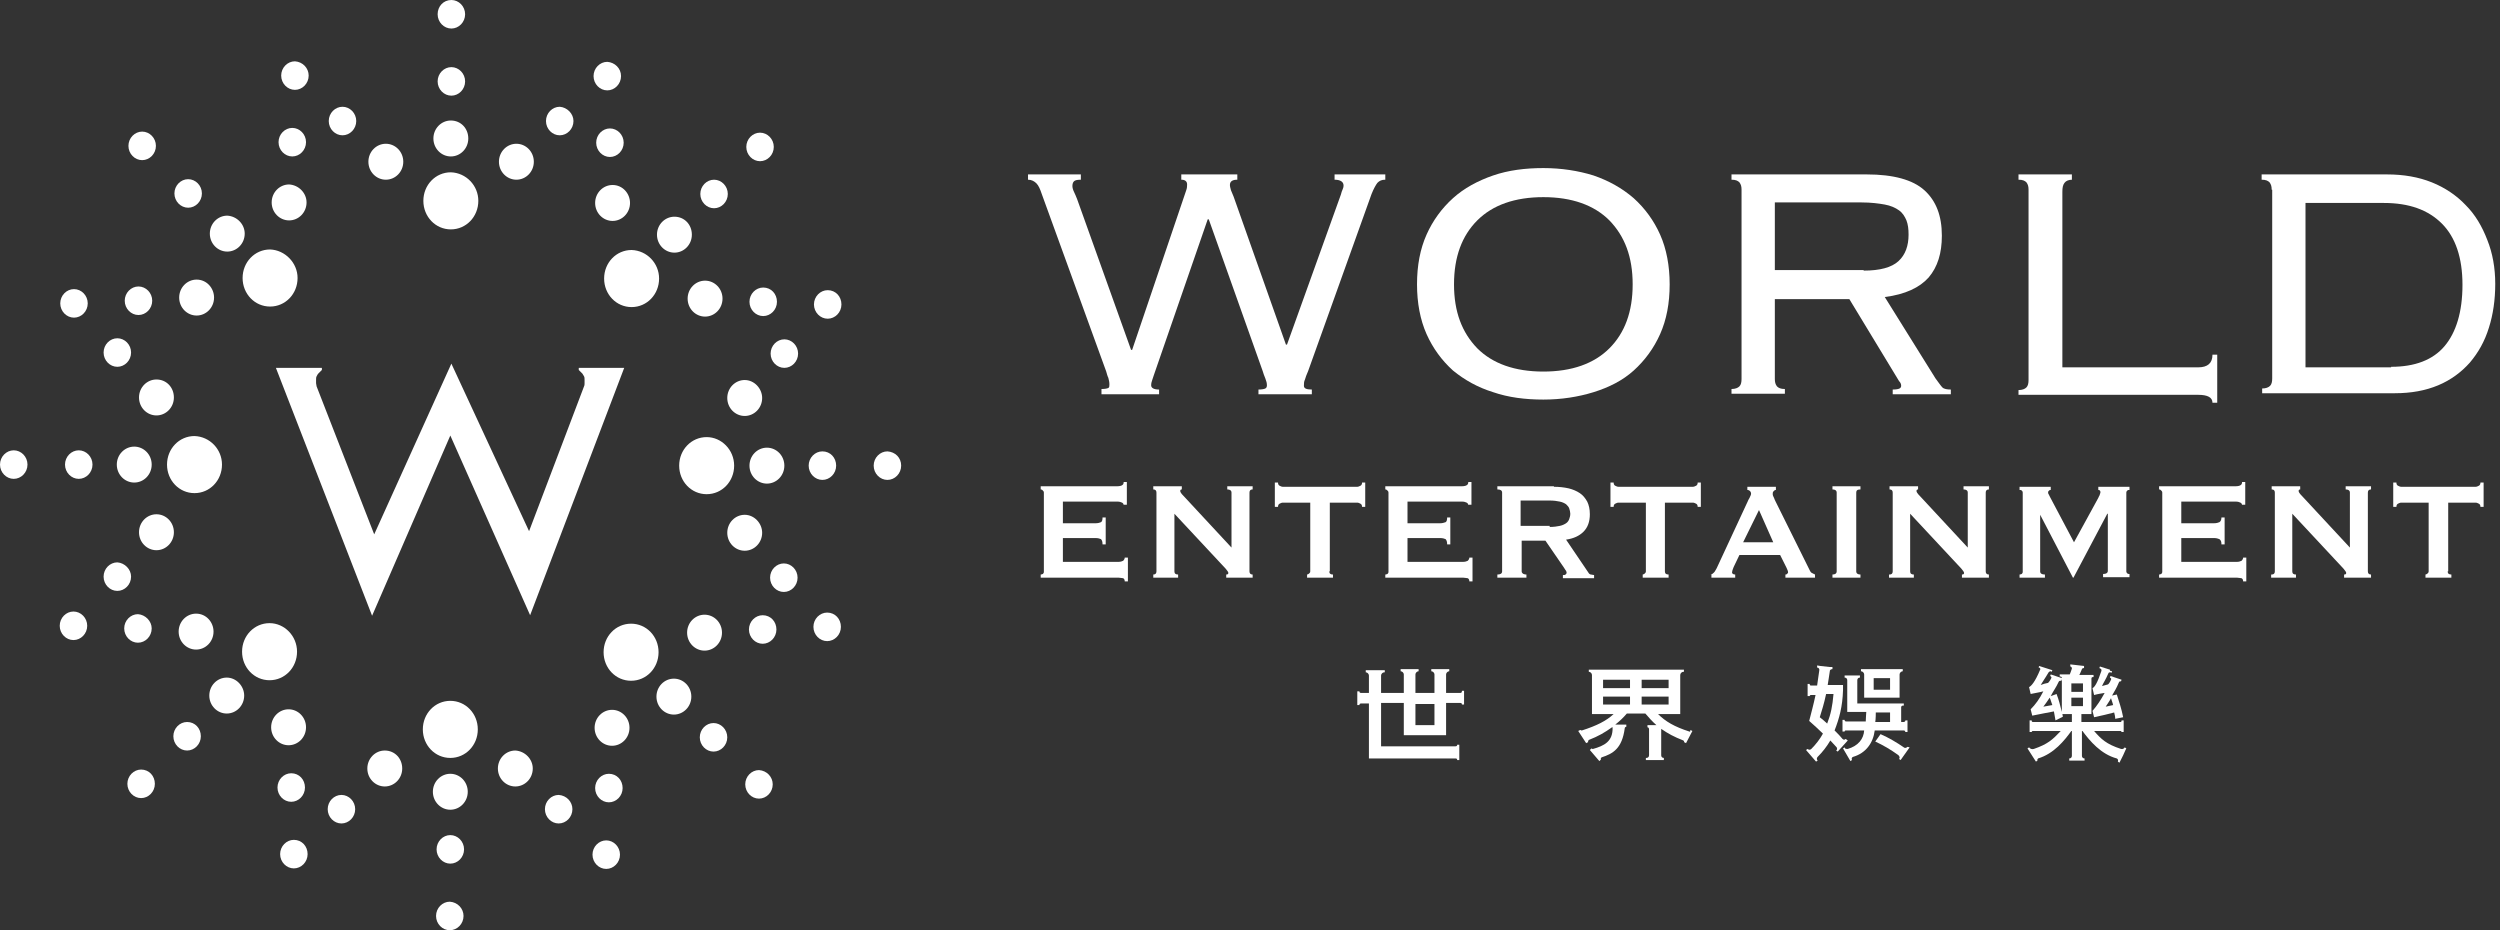 <svg width="473" height="176" viewBox="0 0 473 176" fill="none" xmlns="http://www.w3.org/2000/svg">
<rect x="0" y="0" width="473" height="176" fill="#333333" stroke="none"/>
<path d="M70.4 116.5L52.2 69.6H60.9V70L60.2 70.7C60.1 70.8 60 71 59.9 71.2C59.8 71.4 59.8 71.6 59.8 71.9C59.8 72.1 59.8 72.3 59.8 72.5C59.8 72.7 59.9 72.9 59.9 73.1L70.8 101.1L85.4 68.8L100.1 100.5L110.5 73.1C110.6 72.9 110.6 72.7 110.6 72.5C110.6 72.3 110.6 72.1 110.6 71.9C110.6 71.6 110.6 71.4 110.5 71.2C110.4 71 110.3 70.9 110.2 70.7L109.5 70V69.6H118.1L100.3 116.4L85.2 82.4L70.4 116.5Z" fill="white"/>
<path d="M88 2.7C88 4.2 86.8 5.4 85.4 5.4C84 5.4 82.8 4.2 82.8 2.7C82.8 1.2 83.9 0 85.4 0C86.8 0 88 1.2 88 2.7Z" fill="white"/>
<path d="M117.5 14.4C117.5 15.9 116.3 17.1 114.9 17.1C113.5 17.1 112.3 15.9 112.3 14.4C112.3 12.9 113.5 11.7 114.9 11.7C116.3 11.8 117.5 12.9 117.5 14.4Z" fill="white"/>
<path d="M146.4 27.8C146.4 29.3 145.2 30.5 143.8 30.5C142.4 30.5 141.2 29.3 141.2 27.8C141.2 26.3 142.4 25.1 143.8 25.1C145.2 25.1 146.4 26.3 146.4 27.8Z" fill="white"/>
<path d="M159.2 57.6C159.2 59.1 158 60.3 156.6 60.3C155.2 60.3 154 59.1 154 57.6C154 56.1 155.2 54.9 156.6 54.9C158.1 54.9 159.2 56.1 159.2 57.6Z" fill="white"/>
<path d="M170.5 88.1C170.5 89.6 169.3 90.8 167.9 90.8C166.5 90.8 165.3 89.6 165.3 88.1C165.3 86.6 166.5 85.4 167.9 85.4C169.4 85.5 170.5 86.6 170.5 88.1Z" fill="white"/>
<path d="M159.1 118.6C159.1 120.1 157.9 121.3 156.5 121.3C155.1 121.3 153.9 120.1 153.9 118.6C153.9 117.1 155.1 115.9 156.5 115.9C158 115.9 159.1 117.1 159.1 118.6Z" fill="white"/>
<path d="M146.2 148.4C146.2 149.9 145 151.1 143.6 151.1C142.2 151.1 141 149.9 141 148.4C141 146.9 142.2 145.7 143.6 145.7C145.1 145.8 146.2 147 146.2 148.4Z" fill="white"/>
<path d="M117.3 161.7C117.3 163.2 116.1 164.4 114.7 164.4C113.3 164.4 112.1 163.2 112.1 161.7C112.1 160.2 113.3 159 114.7 159C116.1 159 117.3 160.2 117.3 161.7Z" fill="white"/>
<path d="M137.7 36.7C137.7 38.2 136.5 39.4 135.1 39.4C133.7 39.4 132.5 38.2 132.5 36.7C132.5 35.2 133.7 34 135.1 34C136.5 34 137.7 35.2 137.7 36.7Z" fill="white"/>
<path d="M147 57.1C147 58.6 145.8 59.8 144.4 59.8C143 59.8 141.8 58.6 141.8 57.1C141.8 55.6 143 54.4 144.4 54.4C145.9 54.4 147 55.6 147 57.1Z" fill="white"/>
<path d="M151 66.9C151 68.4 149.8 69.6 148.4 69.6C147 69.6 145.8 68.4 145.8 66.9C145.8 65.4 147 64.2 148.4 64.2C149.8 64.2 151 65.4 151 66.9Z" fill="white"/>
<path d="M158.2 88.1C158.2 89.6 157 90.8 155.6 90.8C154.2 90.8 153 89.6 153 88.1C153 86.6 154.2 85.4 155.6 85.4C157.1 85.4 158.2 86.6 158.2 88.1Z" fill="white"/>
<path d="M150.9 109.3C150.9 110.8 149.7 112 148.3 112C146.9 112 145.7 110.8 145.7 109.3C145.7 107.8 146.9 106.6 148.3 106.6C149.7 106.6 150.9 107.8 150.9 109.3Z" fill="white"/>
<path d="M146.9 119.1C146.9 120.6 145.7 121.8 144.3 121.8C142.9 121.8 141.7 120.6 141.7 119.1C141.7 117.6 142.9 116.4 144.3 116.4C145.8 116.4 146.9 117.6 146.9 119.1Z" fill="white"/>
<path d="M137.6 139.5C137.6 141 136.4 142.2 135 142.2C133.6 142.2 132.4 141 132.4 139.5C132.4 138 133.6 136.8 135 136.8C136.4 136.8 137.6 138 137.6 139.5Z" fill="white"/>
<path d="M117.8 149.1C117.8 150.6 116.6 151.8 115.2 151.8C113.8 151.8 112.6 150.6 112.6 149.1C112.6 147.6 113.8 146.4 115.2 146.4C116.7 146.4 117.8 147.6 117.8 149.1Z" fill="white"/>
<path d="M108.3 153.1C108.3 154.6 107.1 155.8 105.7 155.8C104.3 155.8 103.1 154.6 103.1 153.1C103.1 151.6 104.3 150.4 105.7 150.4C107.2 150.5 108.3 151.7 108.3 153.1Z" fill="white"/>
<path d="M108.5 22.9C108.5 24.4 107.3 25.6 105.9 25.6C104.5 25.6 103.3 24.4 103.3 22.9C103.3 21.4 104.5 20.2 105.9 20.2C107.3 20.3 108.5 21.5 108.5 22.9Z" fill="white"/>
<path d="M118 27C118 28.5 116.8 29.7 115.4 29.7C114 29.7 112.8 28.5 112.8 27C112.8 25.5 114 24.3 115.4 24.3C116.8 24.3 118 25.5 118 27Z" fill="white"/>
<path d="M57.9 26.9C57.9 28.4 56.7 29.6 55.3 29.6C53.9 29.6 52.7 28.4 52.7 26.9C52.7 25.4 53.9 24.2 55.3 24.2C56.7 24.2 57.9 25.4 57.9 26.9Z" fill="white"/>
<path d="M38.2 36.6C38.2 38.1 37 39.3 35.6 39.3C34.2 39.3 33 38.1 33 36.6C33 35.1 34.2 33.9 35.6 33.9C37 33.9 38.2 35.1 38.2 36.6Z" fill="white"/>
<path d="M29.5 27.6C29.5 29.1 28.3 30.3 26.9 30.3C25.5 30.3 24.3 29.1 24.3 27.6C24.3 26.1 25.5 24.9 26.9 24.9C28.3 24.9 29.5 26.1 29.5 27.6Z" fill="white"/>
<path d="M16.6 57.4C16.6 58.9 15.4 60.1 14 60.1C12.6 60.1 11.4 58.9 11.4 57.4C11.4 55.9 12.6 54.7 14 54.7C15.4 54.7 16.6 55.9 16.6 57.4Z" fill="white"/>
<path d="M28.8 56.9C28.8 58.4 27.6 59.6 26.2 59.6C24.8 59.6 23.6 58.4 23.6 56.9C23.6 55.4 24.8 54.2 26.2 54.2C27.6 54.2 28.8 55.4 28.8 56.9Z" fill="white"/>
<path d="M24.8 66.7C24.8 68.2 23.6 69.4 22.2 69.4C20.8 69.4 19.6 68.2 19.6 66.7C19.6 65.2 20.8 64 22.2 64C23.6 64 24.8 65.2 24.8 66.7Z" fill="white"/>
<path d="M17.5 87.9C17.5 89.4 16.3 90.6 14.9 90.6C13.5 90.6 12.3 89.4 12.3 87.9C12.3 86.4 13.5 85.2 14.9 85.2C16.3 85.2 17.5 86.4 17.5 87.9Z" fill="white"/>
<path d="M5.2 87.9C5.2 89.4 4 90.6 2.6 90.6C1.2 90.6 0 89.4 0 87.9C0 86.4 1.2 85.2 2.6 85.2C4 85.2 5.2 86.4 5.2 87.9Z" fill="white"/>
<path d="M16.5 118.4C16.5 119.9 15.3 121.1 13.9 121.1C12.5 121.1 11.3 119.9 11.3 118.4C11.3 116.9 12.5 115.7 13.9 115.7C15.3 115.7 16.5 116.9 16.5 118.4Z" fill="white"/>
<path d="M29.3 148.3C29.3 149.8 28.1 151 26.7 151C25.3 151 24.1 149.8 24.1 148.3C24.1 146.8 25.3 145.6 26.7 145.6C28.2 145.6 29.3 146.8 29.3 148.3Z" fill="white"/>
<path d="M58.2 161.6C58.2 163.1 57 164.3 55.6 164.3C54.2 164.3 53 163.1 53 161.6C53 160.1 54.2 158.9 55.6 158.9C57.1 158.9 58.2 160.1 58.2 161.6Z" fill="white"/>
<path d="M87.7 173.3C87.7 174.8 86.5 176 85.1 176C83.7 176 82.5 174.8 82.5 173.3C82.5 171.8 83.7 170.6 85.1 170.6C86.6 170.7 87.7 171.9 87.7 173.3Z" fill="white"/>
<path d="M24.8 109.1C24.8 110.6 23.6 111.8 22.2 111.8C20.8 111.8 19.6 110.6 19.6 109.1C19.6 107.6 20.8 106.4 22.2 106.4C23.6 106.5 24.8 107.7 24.8 109.1Z" fill="white"/>
<path d="M28.7 118.9C28.7 120.4 27.5 121.6 26.1 121.6C24.7 121.6 23.5 120.4 23.5 118.9C23.5 117.4 24.7 116.2 26.1 116.2C27.5 116.3 28.7 117.5 28.7 118.9Z" fill="white"/>
<path d="M38 139.3C38 140.8 36.8 142 35.4 142C34 142 32.8 140.8 32.8 139.3C32.8 137.8 34 136.6 35.4 136.6C36.9 136.6 38 137.8 38 139.3Z" fill="white"/>
<path d="M57.7 149C57.7 150.5 56.5 151.7 55.1 151.7C53.7 151.7 52.5 150.5 52.5 149C52.5 147.5 53.7 146.3 55.1 146.3C56.6 146.3 57.7 147.5 57.7 149Z" fill="white"/>
<path d="M67.2 153.1C67.2 154.6 66 155.8 64.6 155.8C63.2 155.8 62 154.6 62 153.1C62 151.6 63.2 150.4 64.6 150.4C66 150.4 67.2 151.6 67.2 153.1Z" fill="white"/>
<path d="M87.8 160.7C87.8 162.2 86.6 163.4 85.2 163.4C83.8 163.4 82.6 162.2 82.6 160.7C82.6 159.2 83.8 158 85.2 158C86.6 158 87.8 159.2 87.8 160.7Z" fill="white"/>
<path d="M67.4 22.9C67.4 24.4 66.2 25.6 64.8 25.6C63.4 25.6 62.2 24.4 62.2 22.9C62.2 21.4 63.4 20.2 64.8 20.2C66.2 20.2 67.4 21.4 67.4 22.9Z" fill="white"/>
<path d="M58.4 14.3C58.4 15.8 57.2 17 55.8 17C54.4 17 53.2 15.8 53.2 14.3C53.2 12.8 54.4 11.6 55.8 11.6C57.3 11.7 58.4 12.9 58.4 14.3Z" fill="white"/>
<path d="M88 15.4C88 16.9 86.8 18.1 85.4 18.1C84 18.1 82.8 16.9 82.8 15.4C82.8 13.9 84 12.7 85.4 12.7C86.8 12.7 88 13.9 88 15.4Z" fill="white"/>
<path d="M88.6 26.2C88.6 28.1 87.1 29.6 85.3 29.6C83.5 29.6 82 28.1 82 26.2C82 24.3 83.5 22.8 85.3 22.8C87.2 22.8 88.6 24.3 88.6 26.2Z" fill="white"/>
<path d="M101 30.6C101 32.5 99.5 34 97.7 34C95.9 34 94.4 32.5 94.4 30.6C94.4 28.7 95.9 27.2 97.7 27.2C99.5 27.2 101 28.7 101 30.6Z" fill="white"/>
<path d="M119.2 38.4C119.2 40.3 117.7 41.8 115.9 41.8C114.1 41.8 112.6 40.3 112.6 38.4C112.6 36.5 114.1 35 115.9 35C117.8 35 119.2 36.6 119.2 38.4Z" fill="white"/>
<path d="M130.9 44.4C130.9 46.3 129.4 47.8 127.6 47.8C125.8 47.8 124.3 46.3 124.3 44.4C124.3 42.5 125.8 41 127.6 41C129.5 41 130.9 42.5 130.9 44.4Z" fill="white"/>
<path d="M136.7 56.5C136.7 58.4 135.2 59.9 133.4 59.9C131.6 59.9 130.1 58.4 130.1 56.5C130.1 54.6 131.6 53.1 133.4 53.1C135.2 53.1 136.7 54.6 136.7 56.5Z" fill="white"/>
<path d="M144.2 75.3C144.2 77.2 142.7 78.7 140.9 78.7C139.1 78.7 137.6 77.2 137.6 75.3C137.6 73.4 139.1 71.9 140.9 71.9C142.7 71.9 144.2 73.5 144.2 75.3Z" fill="white"/>
<path d="M148.4 88.1C148.4 90 146.9 91.5 145.1 91.5C143.3 91.5 141.8 90 141.8 88.1C141.8 86.2 143.3 84.7 145.1 84.7C146.9 84.7 148.4 86.2 148.4 88.1Z" fill="white"/>
<path d="M144.2 100.8C144.2 102.7 142.7 104.2 140.9 104.2C139.1 104.2 137.6 102.7 137.6 100.8C137.6 98.9 139.1 97.4 140.9 97.4C142.7 97.4 144.2 99 144.2 100.8Z" fill="white"/>
<path d="M136.6 119.7C136.6 121.6 135.1 123.1 133.3 123.1C131.5 123.1 130 121.6 130 119.7C130 117.8 131.5 116.3 133.3 116.3C135.1 116.3 136.6 117.8 136.6 119.7Z" fill="white"/>
<path d="M130.8 131.8C130.8 133.7 129.3 135.2 127.5 135.2C125.7 135.2 124.2 133.7 124.2 131.8C124.2 129.9 125.7 128.4 127.5 128.4C129.3 128.4 130.8 129.9 130.8 131.8Z" fill="white"/>
<path d="M119.1 137.7C119.1 139.6 117.6 141.1 115.8 141.1C114 141.1 112.5 139.6 112.5 137.7C112.5 135.8 114 134.3 115.8 134.3C117.6 134.3 119.1 135.8 119.1 137.7Z" fill="white"/>
<path d="M100.8 145.4C100.8 147.3 99.3 148.8 97.5 148.8C95.7 148.8 94.2 147.3 94.2 145.4C94.2 143.5 95.7 142 97.5 142C99.3 142.1 100.8 143.6 100.8 145.4Z" fill="white"/>
<path d="M88.5 149.8C88.5 151.7 87 153.2 85.2 153.2C83.4 153.2 81.9 151.7 81.9 149.8C81.9 147.9 83.4 146.4 85.2 146.4C87 146.4 88.5 147.9 88.5 149.8Z" fill="white"/>
<path d="M76.1 145.4C76.1 147.3 74.6 148.8 72.8 148.8C71 148.8 69.5 147.3 69.5 145.4C69.5 143.5 71 142 72.8 142C74.7 142 76.1 143.5 76.1 145.4Z" fill="white"/>
<path d="M57.9 137.6C57.9 139.5 56.4 141 54.6 141C52.8 141 51.3 139.5 51.3 137.6C51.3 135.7 52.8 134.2 54.6 134.2C56.4 134.2 57.9 135.7 57.9 137.6Z" fill="white"/>
<path d="M46.2 131.6C46.2 133.5 44.7 135 42.9 135C41.1 135 39.6 133.5 39.6 131.6C39.6 129.7 41.1 128.2 42.9 128.2C44.7 128.2 46.2 129.8 46.2 131.6Z" fill="white"/>
<path d="M40.4 119.5C40.4 121.4 38.9 122.9 37.1 122.9C35.3 122.9 33.8 121.4 33.8 119.5C33.8 117.6 35.3 116.1 37.1 116.1C39 116.1 40.4 117.7 40.4 119.5Z" fill="white"/>
<path d="M32.9 100.7C32.9 102.6 31.4 104.1 29.6 104.1C27.8 104.1 26.3 102.6 26.3 100.7C26.3 98.8 27.8 97.3 29.6 97.3C31.4 97.3 32.9 98.8 32.9 100.7Z" fill="white"/>
<path d="M28.7 87.9C28.7 89.8 27.2 91.3 25.4 91.3C23.6 91.3 22.1 89.8 22.1 87.9C22.1 86 23.6 84.5 25.4 84.5C27.2 84.5 28.7 86 28.7 87.9Z" fill="white"/>
<path d="M76.3 30.6C76.3 32.5 74.8 34 73 34C71.2 34 69.7 32.5 69.7 30.6C69.7 28.7 71.2 27.2 73 27.2C74.8 27.2 76.3 28.7 76.3 30.6Z" fill="white"/>
<path d="M58 38.3C58 40.2 56.5 41.7 54.7 41.7C52.9 41.7 51.4 40.2 51.4 38.3C51.4 36.4 52.9 34.9 54.7 34.9C56.5 35 58 36.5 58 38.3Z" fill="white"/>
<path d="M46.3 44.2C46.3 46.1 44.8 47.6 43 47.6C41.2 47.6 39.7 46.1 39.7 44.2C39.7 42.3 41.2 40.8 43 40.8C44.8 40.9 46.3 42.4 46.3 44.2Z" fill="white"/>
<path d="M40.5 56.3C40.5 58.2 39 59.7 37.2 59.7C35.4 59.7 33.9 58.2 33.9 56.3C33.9 54.4 35.4 52.9 37.2 52.9C39.1 52.9 40.5 54.5 40.5 56.3Z" fill="white"/>
<path d="M32.9 75.2C32.9 77.1 31.4 78.6 29.6 78.6C27.8 78.6 26.3 77.1 26.3 75.2C26.3 73.3 27.8 71.8 29.6 71.8C31.5 71.8 32.9 73.3 32.9 75.2Z" fill="white"/>
<path d="M90.5 38C90.5 41 88.2 43.4 85.3 43.4C82.4 43.4 80.1 41 80.1 38C80.1 35 82.4 32.6 85.3 32.6C88.2 32.7 90.5 35.1 90.5 38Z" fill="white"/>
<path d="M56.3 52.6C56.3 55.6 54 58 51.1 58C48.2 58 45.9 55.6 45.9 52.6C45.9 49.6 48.2 47.2 51.1 47.2C53.9 47.3 56.3 49.7 56.3 52.6Z" fill="white"/>
<path d="M42 87.9C42 90.9 39.7 93.3 36.8 93.3C33.9 93.3 31.6 90.9 31.6 87.9C31.6 84.9 33.9 82.5 36.8 82.5C39.7 82.6 42 85 42 87.9Z" fill="white"/>
<path d="M124.7 52.7C124.7 55.7 122.4 58.1 119.5 58.1C116.6 58.1 114.3 55.7 114.3 52.7C114.3 49.7 116.6 47.3 119.5 47.3C122.4 47.4 124.7 49.8 124.7 52.7Z" fill="white"/>
<path d="M138.9 88.1C138.9 91.1 136.6 93.5 133.7 93.5C130.8 93.5 128.5 91.1 128.5 88.1C128.5 85.1 130.8 82.7 133.7 82.7C136.5 82.7 138.9 85.1 138.9 88.1Z" fill="white"/>
<path d="M124.6 123.4C124.6 126.4 122.3 128.8 119.4 128.8C116.5 128.8 114.2 126.4 114.2 123.4C114.2 120.4 116.5 118 119.4 118C122.3 118 124.6 120.4 124.6 123.4Z" fill="white"/>
<path d="M90.4 138C90.4 141 88.1 143.4 85.2 143.4C82.3 143.4 80 141 80 138C80 135 82.3 132.6 85.2 132.6C88.1 132.6 90.4 135 90.4 138Z" fill="white"/>
<path d="M56.2 123.3C56.2 126.3 53.9 128.7 51 128.7C48.1 128.7 45.8 126.3 45.8 123.3C45.8 120.3 48.1 117.9 51 117.9C53.8 117.9 56.2 120.3 56.2 123.3Z" fill="white"/>
<path d="M208.4 73.6C209.1 73.6 209.5 73.5 209.7 73.4C209.9 73.3 209.9 73 209.9 72.7C209.9 72.3 209.8 71.9 209.7 71.5C209.5 71.1 209.4 70.6 209.3 70.3L197.1 36.7C196.8 35.8 196.5 35.1 196.1 34.7C195.7 34.3 195.2 34 194.5 34V33H204.5V34C203.8 34 203.4 34.1 203.2 34.3C203 34.5 202.9 34.8 202.9 35.2C202.9 35.5 203 35.9 203.2 36.3C203.4 36.7 203.6 37.2 203.8 37.7L214 66.2H214.2L224.4 36.1C224.6 35.6 224.6 35.2 224.6 34.9C224.6 34.3 224.2 34 223.5 34V33H234.1V34C233.2 34 232.7 34.3 232.7 35C232.7 35.3 232.8 35.6 232.9 36C233.1 36.4 233.2 36.8 233.4 37.2L243.3 65.2H243.5L253.7 36.8C253.8 36.4 253.9 36.1 254 35.9C254.1 35.7 254.2 35.4 254.2 35.1C254.2 34.4 253.6 34 252.5 34V33H262.1V34C261.4 34 261 34.2 260.6 34.6C260.3 35 259.9 35.7 259.5 36.7L247.5 70.2C247.2 70.9 247 71.4 246.9 71.8C246.7 72.2 246.7 72.6 246.7 73C246.7 73.5 247.2 73.7 248.2 73.7V74.6H238.1V73.7C238.8 73.7 239.2 73.6 239.4 73.5C239.6 73.4 239.7 73.2 239.7 72.9C239.7 72.5 239.6 72.1 239.4 71.6C239.2 71.1 239 70.6 238.9 70.2L228.7 41.5H228.5L218.3 71C218.2 71.3 218.1 71.6 218 71.9C217.9 72.2 217.8 72.5 217.8 72.9C217.8 73.4 218.3 73.7 219.3 73.7V74.6H208.4V73.6Z" fill="white"/>
<path d="M292 37.3C286.6 37.3 282.4 38.8 279.5 41.7C276.6 44.6 275.1 48.6 275.1 53.8C275.1 59 276.6 62.9 279.5 65.9C282.4 68.8 286.6 70.3 292 70.3C297.4 70.3 301.6 68.8 304.5 65.9C307.4 63 308.9 59 308.9 53.8C308.9 48.6 307.4 44.7 304.5 41.7C301.6 38.8 297.4 37.3 292 37.3ZM292 31.8C295.4 31.8 298.6 32.3 301.5 33.2C304.4 34.2 306.9 35.6 309.1 37.5C311.2 39.4 312.9 41.7 314.1 44.4C315.3 47.1 315.9 50.3 315.9 53.8C315.9 57.4 315.3 60.5 314.1 63.2C312.9 65.9 311.2 68.2 309.1 70.1C307 72 304.4 73.3 301.5 74.2C298.6 75.1 295.4 75.6 292 75.6C288.6 75.6 285.4 75.2 282.5 74.2C279.6 73.3 277.1 71.9 274.9 70.1C272.8 68.2 271.1 65.9 269.9 63.2C268.7 60.5 268.1 57.3 268.1 53.8C268.1 50.2 268.7 47.1 269.9 44.4C271.1 41.7 272.8 39.4 274.9 37.5C277 35.6 279.6 34.2 282.5 33.2C285.4 32.2 288.6 31.8 292 31.8Z" fill="white"/>
<path d="M352.6 51.2C355.7 51.2 357.9 50.6 359.2 49.4C360.5 48.2 361.1 46.5 361.1 44.4C361.1 43.3 361 42.5 360.7 41.7C360.4 41 360 40.3 359.3 39.8C358.6 39.3 357.7 38.9 356.6 38.7C355.5 38.5 354 38.3 352.2 38.3H335.8V51.1H352.6V51.2ZM335.8 71.7C335.8 72.3 335.9 72.7 336.2 73.1C336.5 73.4 336.9 73.6 337.7 73.6V74.5H327.6V73.6C328.3 73.6 328.8 73.4 329.1 73.1C329.4 72.8 329.5 72.3 329.5 71.7V35.9C329.5 35.3 329.4 34.9 329.1 34.5C328.8 34.2 328.4 34 327.6 34V33H353.2C358.2 33 361.9 34 364.1 36C366.3 38 367.4 40.8 367.4 44.6C367.4 47.9 366.6 50.5 364.9 52.5C363.2 54.4 360.5 55.7 356.6 56.2L366.2 71.6C366.8 72.4 367.2 73 367.5 73.3C367.8 73.6 368.4 73.7 369.1 73.7V74.6H358.1V73.7C358.8 73.7 359.2 73.6 359.4 73.5C359.6 73.4 359.7 73.2 359.7 73C359.7 72.7 359.6 72.4 359.3 72.1L349.9 56.6H335.8V71.7V71.7Z" fill="white"/>
<path d="M392.1 34C391.4 34 390.9 34.2 390.6 34.6C390.3 35 390.2 35.5 390.2 36.3V69.5H415.9C417.7 69.5 418.6 68.7 418.6 67.1H419.5V76.2H418.6C418.6 75.2 417.7 74.7 415.9 74.7H381.9V73.8C382.6 73.8 383.1 73.6 383.4 73.3C383.7 73 383.8 72.5 383.8 71.9V35.9C383.8 35.3 383.7 34.9 383.4 34.5C383.1 34.2 382.7 34 381.9 34V33H392V34H392.1Z" fill="white"/>
<path d="M452.4 69.4C456.9 69.4 460.3 68.1 462.5 65.5C464.7 62.9 465.9 59 465.9 53.9C465.9 48.8 464.6 44.9 462 42.3C459.4 39.7 455.8 38.4 451 38.4H436.2V69.5H452.4V69.4ZM429.8 35.9C429.8 35.3 429.7 34.9 429.4 34.5C429.1 34.2 428.7 34 427.9 34V33H451.6C454.8 33 457.6 33.5 460.1 34.5C462.6 35.5 464.8 37 466.5 38.8C468.3 40.6 469.6 42.8 470.6 45.4C471.6 47.9 472.1 50.7 472.1 53.7C472.1 56.7 471.7 59.5 470.9 62C470.1 64.6 468.9 66.7 467.3 68.6C465.7 70.4 463.7 71.9 461.3 72.9C458.9 73.9 456.2 74.4 453.1 74.4H428V73.5C428.7 73.5 429.2 73.3 429.5 73C429.8 72.7 429.9 72.2 429.9 71.6V35.9H429.8Z" fill="white"/>
<path d="M212.6 95.6C212.6 95.4 212.5 95.2 212.3 95.1C212.1 95 211.8 94.9 211.4 94.9H201.1V99H207.3C207.7 99 208.1 98.9 208.3 98.8C208.5 98.7 208.6 98.4 208.6 97.9H209.2V103H208.6C208.6 102.5 208.5 102.2 208.3 102C208.1 101.9 207.7 101.8 207.3 101.8H201.1V106.3H211.7C212 106.3 212.3 106.2 212.5 106.1C212.7 105.9 212.8 105.7 212.8 105.5H213.4V110H212.8C212.8 109.7 212.7 109.5 212.5 109.4C212.3 109.4 212 109.3 211.7 109.3H196.9V108.7C197.1 108.7 197.2 108.6 197.3 108.6C197.4 108.5 197.5 108.4 197.5 108.2V93.2C197.5 93 197.4 92.9 197.3 92.8C197.2 92.7 197.1 92.6 196.9 92.6V92H211.4C211.8 92 212.2 91.9 212.3 91.8C212.5 91.7 212.6 91.5 212.6 91.2H213.2V95.5H212.6V95.6Z" fill="white"/>
<path d="M218.2 108.7C218.6 108.7 218.8 108.5 218.8 108.1V93.2C218.8 92.8 218.6 92.6 218.2 92.6V92H223.6V92.6C223.4 92.6 223.3 92.7 223.3 92.9C223.3 93.1 223.5 93.4 223.9 93.8L233 103.6V93.2C233 92.8 232.7 92.6 232.2 92.6V92H237V92.6C236.6 92.6 236.4 92.8 236.4 93.2V108.1C236.4 108.5 236.6 108.7 237 108.7V109.3H232V108.7C232.3 108.7 232.4 108.6 232.4 108.4C232.4 108.2 232.2 108 231.9 107.6L222.2 97.2V108.1C222.2 108.5 222.4 108.7 222.9 108.7V109.3H218.2V108.7V108.7Z" fill="white"/>
<path d="M251.5 108.1C251.5 108.5 251.7 108.7 252.2 108.7V109.3H247.3V108.7C247.4 108.7 247.6 108.6 247.7 108.5C247.8 108.4 247.9 108.3 247.9 108.1V95.1H242.7C242.5 95.1 242.3 95.2 242.1 95.3C241.9 95.4 241.8 95.6 241.8 95.9H241.2V91.3H241.8C241.8 91.6 241.9 91.8 242.1 91.9C242.3 92 242.5 92.1 242.7 92.1H256.8C257 92.1 257.2 92 257.4 91.9C257.6 91.8 257.7 91.6 257.7 91.3H258.3V95.9H257.7C257.7 95.6 257.6 95.4 257.4 95.3C257.2 95.2 257 95.1 256.8 95.1H251.6V108.1H251.5Z" fill="white"/>
<path d="M277.8 95.6C277.8 95.4 277.7 95.2 277.5 95.1C277.3 95 277 94.9 276.6 94.9H266.3V99H272.5C272.9 99 273.2 98.9 273.5 98.8C273.7 98.7 273.8 98.4 273.8 97.9H274.4V103H273.8C273.8 102.5 273.7 102.2 273.5 102C273.3 101.9 272.9 101.8 272.5 101.8H266.3V106.3H276.9C277.2 106.3 277.5 106.2 277.7 106.1C277.9 105.9 278 105.7 278 105.5H278.6V110H278C278 109.7 277.9 109.5 277.7 109.4C277.5 109.4 277.2 109.3 276.9 109.3H262.1V108.7C262.3 108.7 262.4 108.6 262.5 108.6C262.6 108.5 262.7 108.4 262.7 108.2V93.2C262.7 93 262.6 92.9 262.5 92.8C262.4 92.7 262.3 92.6 262.1 92.6V92H276.6C277 92 277.4 91.9 277.5 91.8C277.7 91.7 277.8 91.5 277.8 91.2H278.4V95.5H277.8V95.6Z" fill="white"/>
<path d="M293.2 99.7C294 99.7 294.6 99.6 295.1 99.5C295.6 99.4 296 99.2 296.3 99C296.6 98.8 296.8 98.5 296.9 98.2C297 97.9 297.1 97.6 297.1 97.2C297.1 96.9 297 96.5 296.9 96.2C296.8 95.9 296.6 95.7 296.3 95.4C296 95.2 295.6 95 295.1 94.9C294.6 94.8 294 94.7 293.2 94.7H287.7V99.5H293.2V99.7ZM294 92.1C295 92.1 295.9 92.2 296.8 92.4C297.6 92.6 298.3 92.9 298.9 93.3C299.5 93.7 299.9 94.2 300.3 94.9C300.6 95.5 300.8 96.3 300.8 97.3C300.8 98.7 300.4 99.8 299.6 100.6C298.8 101.4 297.7 101.9 296.3 102.1L300.5 108.3C300.6 108.5 300.8 108.7 301 108.7C301.2 108.7 301.4 108.8 301.6 108.8V109.4H295.7V108.8C295.9 108.8 296.1 108.8 296.2 108.7C296.3 108.6 296.4 108.5 296.4 108.4C296.4 108.3 296.4 108.2 296.3 108C296.2 107.9 296.1 107.7 295.9 107.4L292.4 102.3H287.9V108.1C287.9 108.3 288 108.4 288.1 108.5C288.2 108.6 288.5 108.7 288.8 108.7V109.3H283.3V108.7C283.9 108.7 284.2 108.5 284.2 108.1V93.2C284.2 92.8 283.9 92.6 283.3 92.6V92H294V92.1Z" fill="white"/>
<path d="M315 108.1C315 108.5 315.2 108.7 315.7 108.7V109.3H310.8V108.7C310.9 108.7 311.1 108.6 311.2 108.5C311.3 108.4 311.4 108.3 311.4 108.1V95.1H306.2C306 95.1 305.8 95.2 305.6 95.3C305.4 95.4 305.3 95.6 305.3 95.9H304.7V91.3H305.3C305.3 91.6 305.4 91.8 305.6 91.9C305.8 92 306 92.1 306.2 92.1H320.3C320.5 92.1 320.7 92 320.9 91.9C321.1 91.8 321.2 91.6 321.2 91.3H321.8V95.9H321.2C321.2 95.6 321.1 95.4 320.9 95.3C320.7 95.2 320.5 95.1 320.3 95.1H315V108.1Z" fill="white"/>
<path d="M335.5 102.6L332.8 96.5L329.8 102.6H335.5ZM323.6 108.7C323.9 108.7 324.1 108.5 324.3 108.3C324.5 108.1 324.6 107.8 324.8 107.5L330.7 94.8C330.8 94.5 331 94.3 331.1 94C331.2 93.8 331.3 93.6 331.3 93.4C331.3 93.2 331.2 93 331.1 92.9C331 92.8 330.8 92.7 330.6 92.7V92.1H336V92.7C335.8 92.7 335.7 92.8 335.6 92.9C335.5 93 335.4 93.1 335.4 93.4C335.4 93.6 335.4 93.7 335.5 93.9C335.6 94.1 335.7 94.3 335.8 94.6L342.4 107.9C342.5 108.1 342.6 108.3 342.8 108.4C343 108.5 343.2 108.6 343.4 108.7V109.3H337.8V108.7C337.9 108.7 338 108.7 338.1 108.6C338.2 108.5 338.3 108.4 338.3 108.3C338.3 108.1 338.2 107.8 338 107.4L336.8 105H329.1L328 107.3C327.8 107.8 327.7 108.1 327.7 108.3C327.7 108.5 327.9 108.7 328.3 108.7V109.3H323.8V108.7H323.6Z" fill="white"/>
<path d="M346.7 108.7C347.2 108.7 347.5 108.5 347.5 108.1V93.2C347.5 92.8 347.2 92.6 346.7 92.6V92H352V92.6C351.4 92.6 351.2 92.8 351.2 93.2V108.1C351.2 108.5 351.5 108.7 352 108.7V109.3H346.7V108.7Z" fill="white"/>
<path d="M357.5 108.7C357.9 108.7 358.1 108.5 358.1 108.1V93.2C358.1 92.8 357.9 92.6 357.5 92.6V92H362.9V92.6C362.7 92.6 362.6 92.7 362.6 92.9C362.6 93.1 362.8 93.4 363.2 93.8L372.3 103.6V93.2C372.3 92.8 372 92.6 371.5 92.6V92H376.3V92.6C375.9 92.6 375.7 92.8 375.7 93.2V108.1C375.7 108.5 375.9 108.7 376.3 108.7V109.3H371.2V108.7C371.5 108.7 371.6 108.6 371.6 108.4C371.6 108.2 371.4 108 371.1 107.6L361.4 97.2V108.1C361.4 108.5 361.6 108.7 362.1 108.7V109.3H357.4V108.7H357.5Z" fill="white"/>
<path d="M382.1 108.7C382.3 108.7 382.4 108.6 382.5 108.6C382.6 108.5 382.7 108.4 382.7 108.2V93.2C382.7 93 382.6 92.9 382.5 92.8C382.4 92.7 382.2 92.7 382.1 92.7V92.1H388V92.7C387.9 92.7 387.8 92.7 387.7 92.8C387.6 92.9 387.5 93 387.5 93.1C387.5 93.2 387.5 93.4 387.6 93.5C387.7 93.7 387.8 93.9 387.9 94.1L392.4 102.6L397 94.2C397.1 93.9 397.3 93.7 397.3 93.5C397.4 93.3 397.4 93.2 397.4 93.1C397.4 92.9 397.3 92.7 397 92.7V92.1H402.9V92.7C402.7 92.7 402.6 92.7 402.5 92.8C402.4 92.9 402.3 93 402.3 93.2V108.1C402.3 108.3 402.4 108.4 402.5 108.5C402.6 108.6 402.8 108.6 402.9 108.6V109.2H397.9V108.6C398.5 108.6 398.8 108.4 398.8 108V97.2H398.7L392.3 109.3H392.2L385.9 97.2H386V108.1C386 108.5 386.3 108.7 386.9 108.7V109.3H382.1V108.7V108.7Z" fill="white"/>
<path d="M424.2 95.6C424.2 95.4 424.1 95.2 423.9 95.1C423.7 95 423.4 94.9 423 94.9H412.7V99H418.9C419.3 99 419.7 98.9 419.9 98.8C420.1 98.7 420.3 98.4 420.3 97.9H420.9V103H420.3C420.3 102.5 420.2 102.2 419.9 102C419.7 101.9 419.3 101.8 418.9 101.8H412.7V106.3H423.3C423.6 106.3 423.9 106.2 424.1 106.1C424.3 105.9 424.4 105.7 424.4 105.5H425V110H424.4C424.4 109.7 424.3 109.5 424.1 109.4C423.9 109.4 423.6 109.3 423.3 109.3H408.5V108.7C408.7 108.7 408.8 108.6 408.9 108.6C409 108.5 409.1 108.4 409.1 108.2V93.2C409.1 93 409 92.9 408.9 92.8C408.8 92.7 408.7 92.6 408.5 92.6V92H423C423.4 92 423.8 91.9 423.9 91.8C424.1 91.7 424.2 91.5 424.2 91.2H424.8V95.5H424.2V95.6Z" fill="white"/>
<path d="M429.8 108.7C430.2 108.7 430.4 108.5 430.4 108.1V93.2C430.4 92.8 430.2 92.6 429.8 92.6V92H435.2V92.6C435 92.6 434.9 92.7 434.9 92.9C434.9 93.1 435.1 93.4 435.5 93.8L444.6 103.6V93.2C444.6 92.8 444.3 92.6 443.8 92.6V92H448.6V92.6C448.2 92.6 448 92.8 448 93.2V108.1C448 108.5 448.2 108.7 448.6 108.7V109.3H443.5V108.7C443.8 108.7 443.9 108.6 443.9 108.4C443.9 108.2 443.7 108 443.4 107.6L433.7 97.2V108.1C433.7 108.5 433.9 108.7 434.4 108.7V109.3H429.7V108.7H429.8Z" fill="white"/>
<path d="M463.1 108.1C463.1 108.5 463.3 108.7 463.8 108.7V109.3H458.9V108.7C459 108.7 459.2 108.6 459.3 108.5C459.4 108.4 459.5 108.3 459.5 108.1V95.1H454.3C454.1 95.1 453.9 95.2 453.7 95.3C453.5 95.4 453.4 95.6 453.4 95.9H452.8V91.3H453.4C453.4 91.6 453.5 91.8 453.7 91.9C453.9 92 454.1 92.1 454.3 92.1H468.4C468.6 92.1 468.8 92 469 91.9C469.2 91.8 469.3 91.6 469.3 91.3H469.9V95.9H469.3C469.3 95.6 469.2 95.4 469 95.3C468.8 95.2 468.6 95.1 468.4 95.1H463.2V108.1H463.1Z" fill="white"/>
<path d="M310.6 131.8H315.7V133.3H310.6V131.8ZM308.4 130.2H303.3V128.6H308.4V130.2ZM308.4 133.3H303.3V131.8H308.4V133.3ZM310.6 128.6H315.7V130.2H310.6V128.6ZM319.6 138.4C316.8 137.5 315.1 136.5 313.7 135.1H317.9V127.7C317.9 127.4 318.2 127.1 318.5 127.1H318.6V126.7H317.9H315.2H304H301.2H300.6V127.1C300.9 127.1 301.2 127.4 301.2 127.7V135.1H305.3C303.9 136.4 302.1 137.3 299.3 138.2C299.2 138.2 299.1 138.2 299 138.1L298.6 138.3L300.1 140.6L300.5 140.4C300.4 140.3 300.5 140.1 300.6 140C302.4 139.3 303.6 138.6 305 137.6H305.1C305.2 140.3 303.5 141.1 301.4 141.7C301.3 141.7 301.2 141.7 301.1 141.6L300.8 141.9L302.6 144L302.9 143.7C302.8 143.6 302.9 143.4 303 143.3C305.2 142.6 306.9 141.6 307.4 137.8C307.4 137.6 307.6 137.5 307.7 137.5V137.1H305.6C306.5 136.4 307.2 135.7 307.8 135H311.3C311.9 135.7 312.6 136.5 313.4 137.2H311.7V137.6C311.9 137.6 312 137.8 312 138V142.9C312 143.2 311.8 143.4 311.5 143.4H311.4V143.8H314.8V143.4C314.5 143.4 314.3 143.2 314.3 142.9V137.9C315.6 138.8 316.7 139.4 318.5 140.1C318.6 140.2 318.7 140.3 318.6 140.4L319 140.6L320.2 138.3L319.8 138.1C319.9 138.4 319.7 138.5 319.6 138.4Z" fill="white"/>
<path d="M399.4 132.1C399.5 132.5 399.7 132.9 399.8 133.4C399.3 133.5 398.8 133.6 398.4 133.7C398.7 133.2 399.1 132.7 399.4 132.1ZM399.2 126.7L397.3 126.1L397.2 126.4L397.4 126.5C397.6 126.6 397.6 126.7 397.6 126.9C396.8 129.3 396.3 130 395.9 130.2L396.2 131.5C396.9 131.3 397.6 131.2 398.2 131.1C397.5 132.4 396.7 133.6 395.9 134.5L396.2 135.7C397.6 135.4 398.9 135.1 400 134.8C400.1 135.2 400.2 135.6 400.2 136L401.7 135.7C401.4 134.1 400.9 132.7 400.5 131.4L399.6 131.6C400.1 130.7 400.4 130.3 400.9 129.1C401 128.9 401.1 128.9 401.3 128.9L401.4 128.6L399.3 127.9L399.2 128.2C399.4 128.3 399.5 128.4 399.4 128.6C399.2 129.1 398.9 129.5 398.8 129.5L397.7 129.8C398 129.1 398.4 128.6 398.9 127.4C399 127.2 399.1 127.2 399.3 127.2L399.5 127.3L399.6 127L399.2 126.9V126.7Z" fill="white"/>
<path d="M391.9 132H394.1V133.6H391.9V132ZM391.9 129.3H394.1V130.9H391.9V129.3ZM390.1 134.7C389.8 133.5 389.5 132.3 389.1 131.3L388 131.7C388.5 130.7 389 130.1 389.5 129C389.6 128.8 389.7 128.8 389.9 128.8H390L390.1 128.5V134.7ZM386.6 133.7C387 133.2 387.4 132.6 387.8 132C388 132.4 388.1 132.9 388.3 133.4C387.7 133.5 387.1 133.6 386.6 133.7ZM402 141.4C401.9 141.6 401.6 141.8 401.3 141.7C398.5 140.8 397.5 139.8 396.2 138.3H401.2C401.3 138.3 401.4 138.4 401.4 138.5H401.8V138.3V136.6V136.3H401.4V136.4C401.4 136.5 401.3 136.6 401.2 136.6H393.8V135.1H395.7V128.4C395.7 128.2 395.8 128.1 396 128.1H396.1V127.7H393.4C393.6 127.4 393.7 127 393.9 126.6C393.9 126.5 394.1 126.4 394.2 126.4H394.3V126L391.7 125.7V126.1C391.9 126.1 392 126.3 392 126.5C391.9 126.9 391.7 127.3 391.6 127.6H389.7V128H389.8C390 128 390.1 128.1 390.1 128.3L388 127.6L387.9 127.9C388.1 128 388.2 128.2 388.1 128.3C387.9 128.8 387.5 129.2 387.5 129.2C387 129.3 386.6 129.4 386.1 129.6C386.5 128.9 386.9 128.4 387.6 127.2C387.7 127.1 387.8 127 388 127L388.2 127.1L388.3 126.8L385.8 126L385.7 126.3H385.8C386 126.4 386.1 126.6 386 126.7C385 129.1 384.3 129.8 383.9 130L384.2 131.3C385.1 131.1 385.9 131 386.6 130.8C385.9 132.2 385.1 133.3 384.2 134.2L384.5 135.4C386.1 135.1 387.4 134.8 388.6 134.6L388.9 136.3L390.3 135.6L390.2 135.1H392V136.6H384.6C384.5 136.6 384.4 136.5 384.4 136.4V136.3H384V138.5H384.4C384.4 138.4 384.5 138.3 384.6 138.3H389.9C388.3 140 387.4 140.8 384.8 141.7C384.5 141.8 384.1 141.7 383.9 141.4L383.6 141.6L385.2 144.1L385.5 143.9C385.4 143.8 385.5 143.6 385.6 143.5C388.6 142.6 390.6 140.1 391.9 138.3H392V143C392 143.3 391.8 143.5 391.5 143.5V143.9H392H393.9H394.4V143.5C394.1 143.5 393.9 143.3 393.9 143V138.3H394C395.4 140.2 397.5 142.7 400.5 143.5C400.7 143.6 400.8 143.8 400.7 144.1L401 144.3L401.7 142.9L402.1 142L402.3 141.6L402 141.4Z" fill="white"/>
<path d="M354.5 128.3H357.6V130.5H354.5V128.3ZM359.4 132V127.6C359.4 127.3 359.7 127 360 127V126.6H359.4H357.1H355.1H352.7H352.1V127C352.4 127 352.7 127.3 352.7 127.6V132H359.4Z" fill="white"/>
<path d="M357.7 136.6H354.8C354.9 136.1 354.9 134.8 354.9 134.8H357.6V136.6H357.7ZM360.5 138.5H360.9V138.3V136.6V136.3H360.5C360.5 136.5 360.3 136.6 360.2 136.6H359.7V133.8C359.7 133.6 359.9 133.5 360 133.5H360.2V133.1H359.6H351.4V128.7C351.4 128.4 351.6 128.2 351.9 128.2V127.8H351.4H349.5H349V128.2C349.3 128.2 349.5 128.4 349.5 128.7V134.7H353.1C353.1 134.7 353 136.1 353 136.5H349.3C349.1 136.5 349 136.4 349 136.2H348.6V138.4H349C349 138.3 349.1 138.2 349.2 138.2H352.7C352.6 139.8 351.6 141.1 349.6 141.7C349.4 141.7 349.2 141.7 349.1 141.6L349 141.4L348.7 141.6L350.1 144L350.4 143.8C350.3 143.6 350.3 143.3 350.6 143.2C353 142.5 354.4 140.6 354.7 138.2H360.3C360.4 138.3 360.5 138.4 360.5 138.5Z" fill="white"/>
<path d="M345.7 136.9C345.3 136.5 344.8 136.1 344.3 135.7C344.7 134.4 345.1 133.2 345.5 131.3H346.9C346.7 133.6 346.4 135.1 345.7 136.9ZM349.2 139.8C349 140 348.8 140 348.6 139.8C348.2 139.3 347.7 138.8 347.1 138.2C348 135.9 348.6 133.7 348.7 130.6V129.6H345.8C345.9 128.8 346.1 127.9 346.2 127C346.2 126.7 346.5 126.6 346.7 126.6V126.2H346.2L344.4 126L343.8 125.9V126.3C344.1 126.3 344.3 126.6 344.2 126.9C344.1 127.8 343.9 128.8 343.8 129.7H342.6C342.5 129.7 342.4 129.6 342.4 129.5V129.4H342V129.7V131.5V131.7H342.4C342.4 131.6 342.5 131.5 342.6 131.5H343.5C343.1 133.4 342.7 134.8 342.3 136.4C343.2 137.2 344.1 138 344.9 138.8C344.3 139.9 343.5 140.9 342.7 141.7C342.5 141.9 342.2 141.9 342 141.7L341.7 141.9L343.6 144.1L343.9 143.9C343.7 143.7 343.7 143.4 343.9 143.2C344.8 142.3 345.6 141.3 346.3 140.1C346.7 140.5 347.1 141 347.5 141.4C347.6 141.6 347.6 141.8 347.5 141.9L347.4 142L347.7 142.2L349.6 140.1L349.2 139.8Z" fill="white"/>
<path d="M360.9 141.3C360.7 141.5 360.4 141.6 360.2 141.4C358.9 140.5 357.4 139.6 355.8 138.9L354.8 140.3C356.3 141 357.7 141.8 359.2 142.9C359.4 143.1 359.5 143.4 359.3 143.6L359.6 143.8L361.3 141.4L360.9 141.3Z" fill="white"/>
<path d="M271.4 137.2H267.8V133.2H271.4V137.2ZM276.3 131.1H273.6V127.6C273.6 127.3 273.9 127 274.2 127V126.6H270.8V127C271.1 127 271.4 127.3 271.4 127.6V131.1H267.8V127.6C267.8 127.3 268.1 127 268.4 127V126.6H265V127C265.3 127 265.6 127.3 265.6 127.6V131.1H261.3V127.8C261.3 127.5 261.6 127.2 261.9 127.2H262V126.8H258.4V127.2C258.7 127.2 259 127.5 259 127.8V131.1H257.5C257.3 131.1 257.2 131 257.2 130.8H256.8V131.1V133.1V133.4H257.2C257.2 133.2 257.3 133.1 257.5 133.1H259V143.5H275.4C275.6 143.5 275.7 143.6 275.7 143.8H276.1V143.5V141.3V140.9H275.7C275.7 141.1 275.6 141.2 275.4 141.2H261.3V133H265.6V139.1H273.6V133H276.3C276.5 133 276.6 133.1 276.6 133.3H277V133V131V130.7H276.6C276.6 131 276.5 131.1 276.3 131.1Z" fill="white"/>
</svg>
